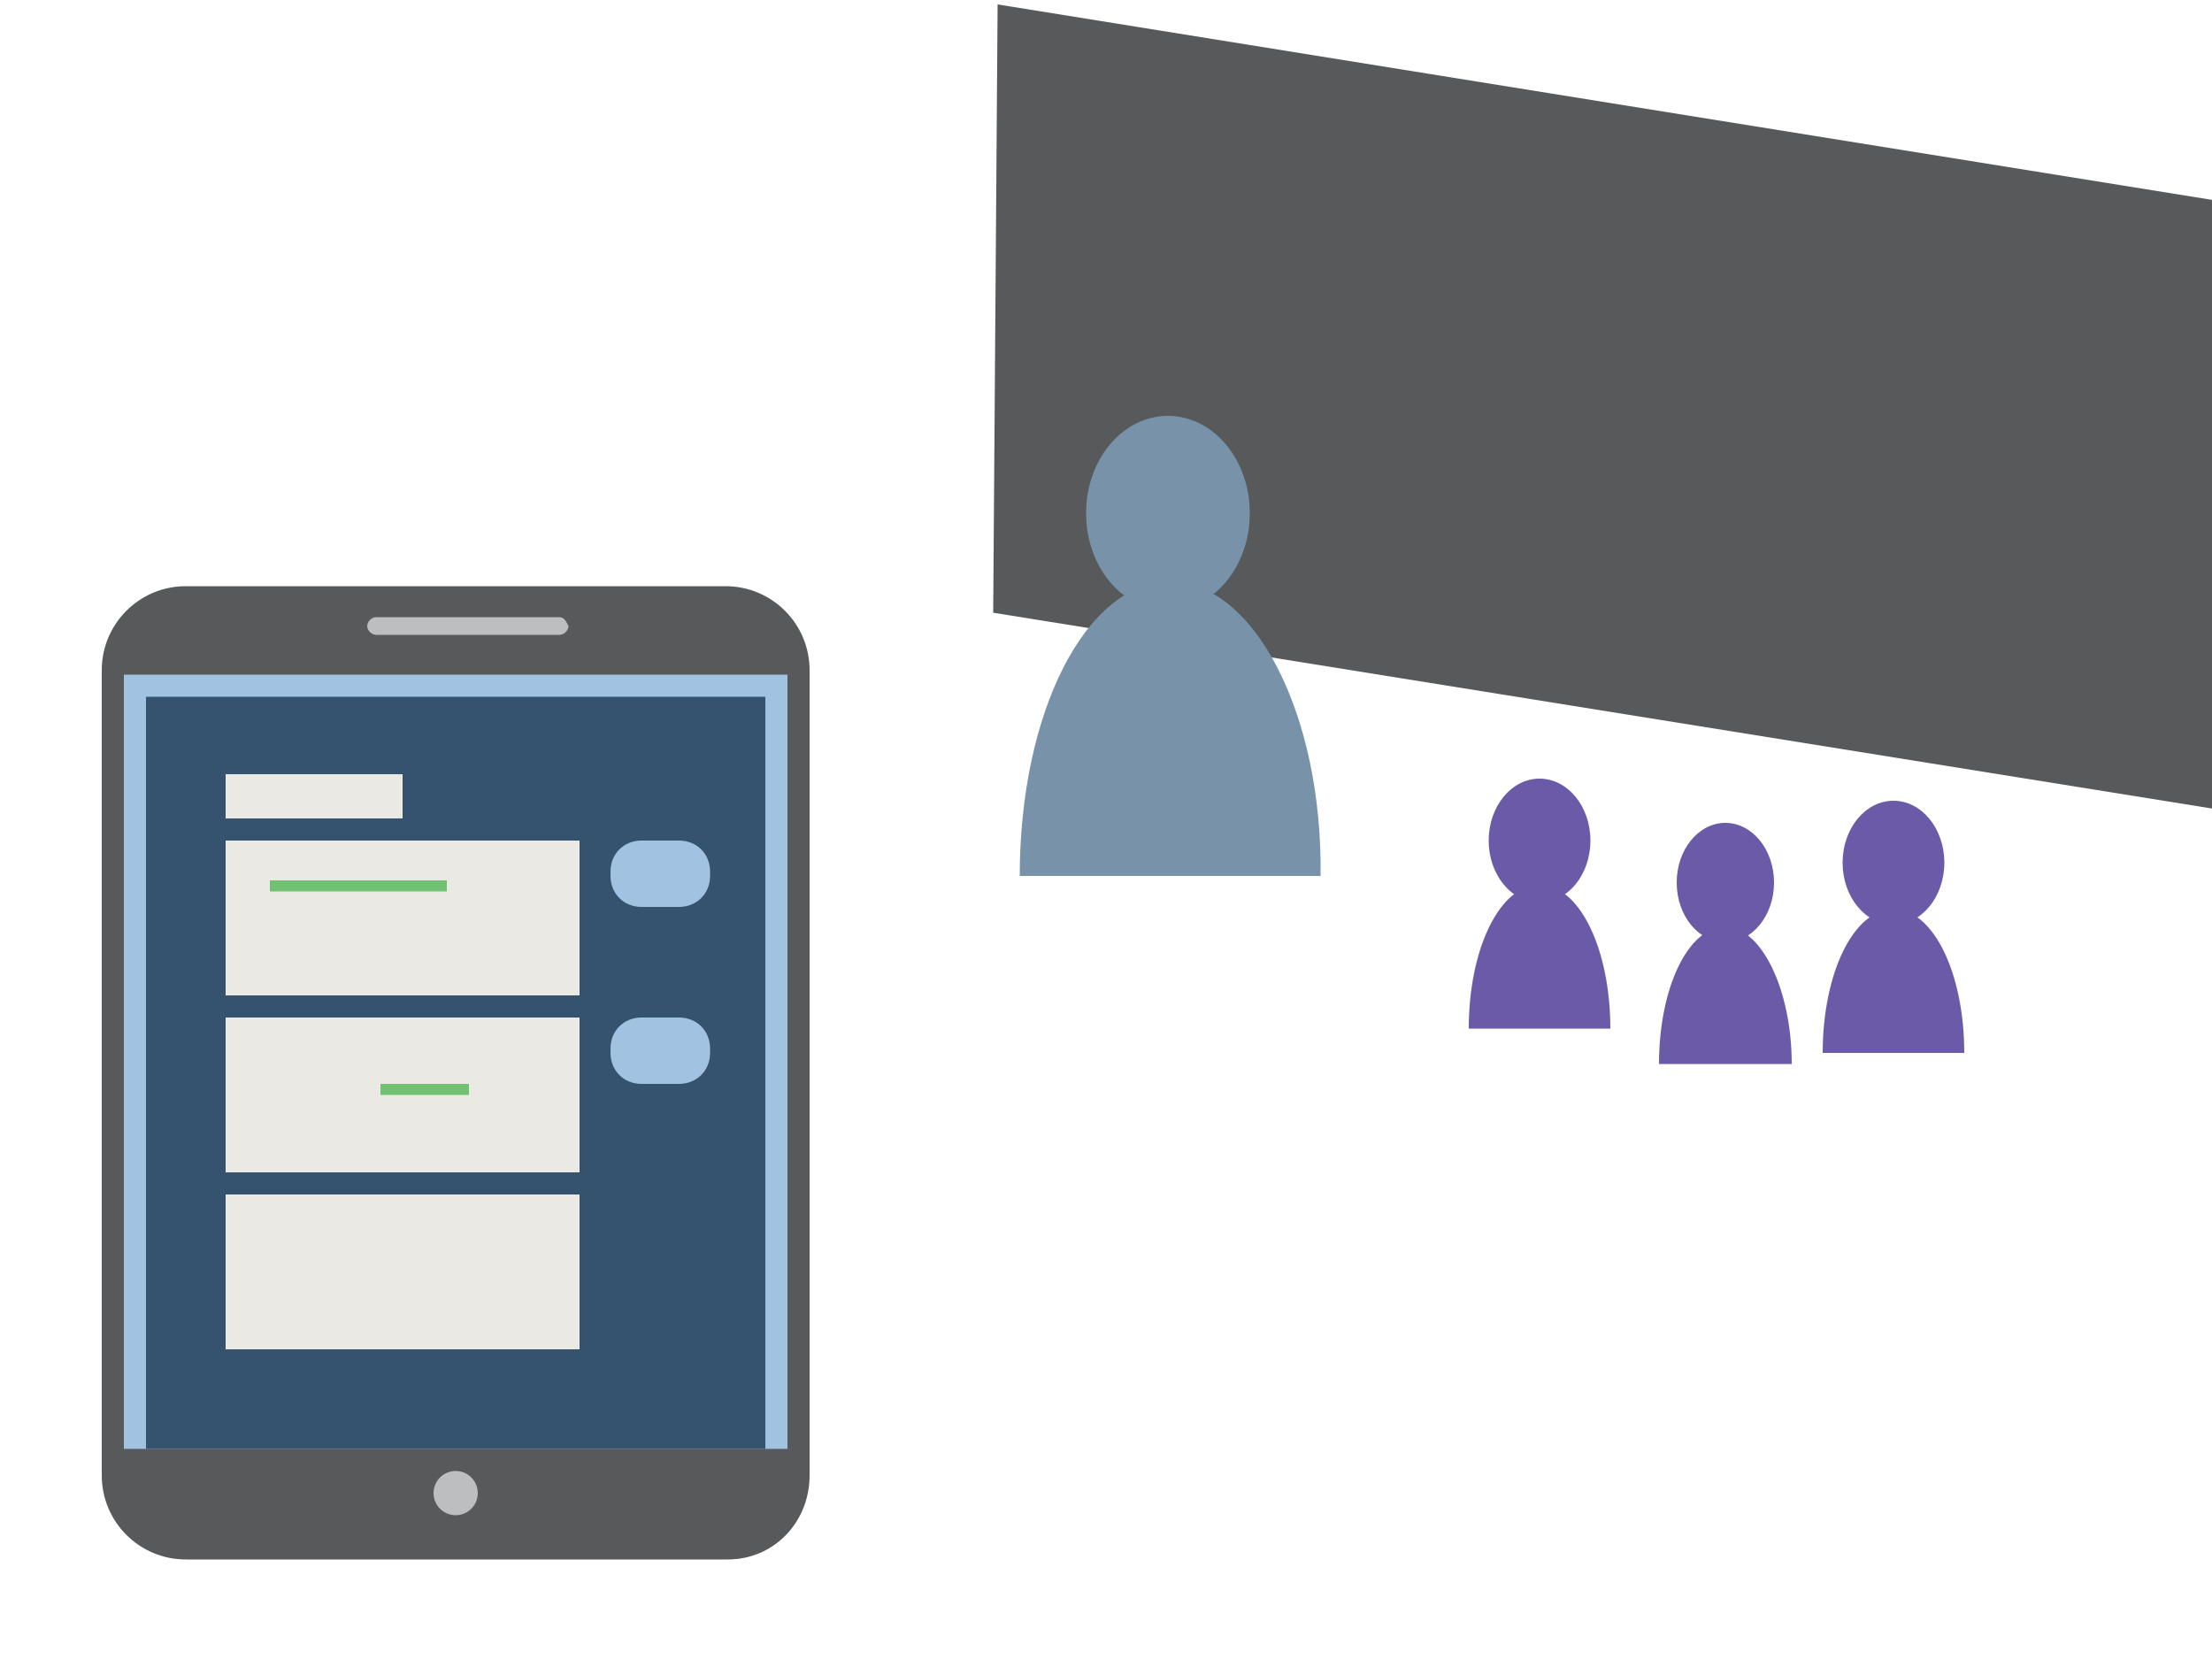 <?xml version="1.0" encoding="utf-8"?>
<!-- Generator: Adobe Illustrator 24.0.3, SVG Export Plug-In . SVG Version: 6.00 Build 0)  -->
<svg version="1.1" id="Layer_1" xmlns="http://www.w3.org/2000/svg" xmlns:xlink="http://www.w3.org/1999/xlink" x="0px" y="0px"
	 viewBox="0 0 100 75" style="enable-background:new 0 0 100 75;" xml:space="preserve">
<style type="text/css">
	.st0{fill:#A1C3E1;stroke:#58595B;stroke-miterlimit:10;}
	.st1{fill:#35536F;}
	.st2{fill:#EBE9E4;}
	.st3{fill:#A1C3E1;}
	.st4{fill:#71C172;}
	.st5{fill:#58595B;}
	.st6{fill:#BCBEC0;}
	.st7{fill:#7892A9;}
	.st8{fill:#6B5AA7;}
	.st9{fill:none;stroke:#6D6E71;stroke-width:0.75;stroke-miterlimit:10;}
</style>
<rect x="-66.9" y="-6.7" class="st0" width="44.7" height="28.3"/>
<rect x="-58.8" y="-5.2" class="st1" width="28.5" height="26.3"/>
<rect x="-55" y="0.1" class="st2" width="16.4" height="6.1"/>
<rect x="-55" y="7.1" class="st2" width="16.4" height="6.1"/>
<rect x="-55" y="14.2" class="st2" width="16.4" height="6.1"/>
<rect x="-55" y="-2.6" class="st2" width="8.5" height="1.7"/>
<path class="st3" d="M-34.8,0.1h1.7c0.8,0,1.4,0.6,1.4,1.4v0.2c0,0.8-0.6,1.4-1.4,1.4h-1.7c-0.8,0-1.4-0.6-1.4-1.4V1.5
	C-36.2,0.7-35.6,0.1-34.8,0.1z"/>
<path class="st3" d="M-34.8,7.1h1.7c0.8,0,1.4,0.6,1.4,1.4v0.2c0,0.8-0.6,1.4-1.4,1.4h-1.7c-0.8,0-1.4-0.6-1.4-1.4V8.5
	C-36.2,7.7-35.6,7.1-34.8,7.1z"/>
<rect x="-52.6" y="1.9" class="st4" width="7.7" height="0.3"/>
<rect x="-47.4" y="10.6" class="st4" width="4.1" height="0.3"/>
<polygon class="st5" points="-16.3,26.8 -73.2,26.8 -67.3,21.6 -21.7,21.6 "/>
<polygon class="st6" points="-22.8,25.9 -71.4,25.9 -66.4,21.9 -27.4,21.9 "/>
<g>
	<polygon class="st5" points="100.3,36.6 44.9,27.7 45.1,0.2 100.4,9.1 	"/>
	<path class="st7" d="M52.9,26.3c-3.8,0-6.8,5.9-6.8,13.3h13.6C59.8,32.3,56.7,26.3,52.9,26.3z"/>
	<ellipse class="st7" cx="52.8" cy="23.2" rx="3.7" ry="4.4"/>
	<ellipse class="st8" cx="85.6" cy="39" rx="2.3" ry="2.8"/>
	<path class="st8" d="M85.6,41.1c-1.8,0-3.2,2.9-3.2,6.5h6.4C88.8,44,87.4,41.1,85.6,41.1z"/>
	<ellipse class="st8" cx="78" cy="39.9" rx="2.2" ry="2.7"/>
	<path class="st8" d="M78,41.9c-1.7,0-3,2.8-3,6.2H81C81,44.7,79.6,41.9,78,41.9z"/>
	<ellipse class="st8" cx="69.6" cy="38" rx="2.3" ry="2.8"/>
	<path class="st8" d="M69.6,40c-1.8,0-3.2,2.9-3.2,6.5h6.4C72.8,42.9,71.4,40,69.6,40z"/>
</g>
<path class="st5" d="M32.9,70.5H8.4c-2.1,0-3.8-1.7-3.8-3.8V30.3c0-2.1,1.7-3.8,3.8-3.8h24.4c2.1,0,3.8,1.7,3.8,3.8v36.4
	C36.6,68.8,35,70.5,32.9,70.5z"/>
<circle class="st6" cx="20.6" cy="67.5" r="1"/>
<path class="st9" d="M35.6,30"/>
<path class="st9" d="M5.6,30"/>
<path class="st6" d="M25.3,27.9H17c-0.2,0-0.4,0.2-0.4,0.4v0c0,0.2,0.2,0.4,0.4,0.4h8.3c0.2,0,0.4-0.2,0.4-0.4v0
	C25.6,28.1,25.5,27.9,25.3,27.9z"/>
<rect x="5.6" y="30.5" class="st3" width="30" height="35"/>
<rect x="6.6" y="31.5" class="st1" width="28" height="34"/>
<rect x="10.2" y="38" class="st2" width="16" height="7"/>
<rect x="10.2" y="46" class="st2" width="16" height="7"/>
<rect x="10.2" y="54" class="st2" width="16" height="7"/>
<rect x="10.2" y="35" class="st2" width="8" height="2"/>
<rect x="17.2" y="49" class="st4" width="4" height="0.5"/>
<path class="st3" d="M29,38h1.7c0.8,0,1.4,0.6,1.4,1.4v0.2c0,0.8-0.6,1.4-1.4,1.4H29c-0.8,0-1.4-0.6-1.4-1.4v-0.2
	C27.6,38.6,28.2,38,29,38z"/>
<path class="st3" d="M29,46h1.7c0.8,0,1.4,0.6,1.4,1.4v0.2c0,0.8-0.6,1.4-1.4,1.4H29c-0.8,0-1.4-0.6-1.4-1.4v-0.2
	C27.6,46.6,28.2,46,29,46z"/>
<rect x="12.2" y="39.8" class="st4" width="8" height="0.5"/>
</svg>
